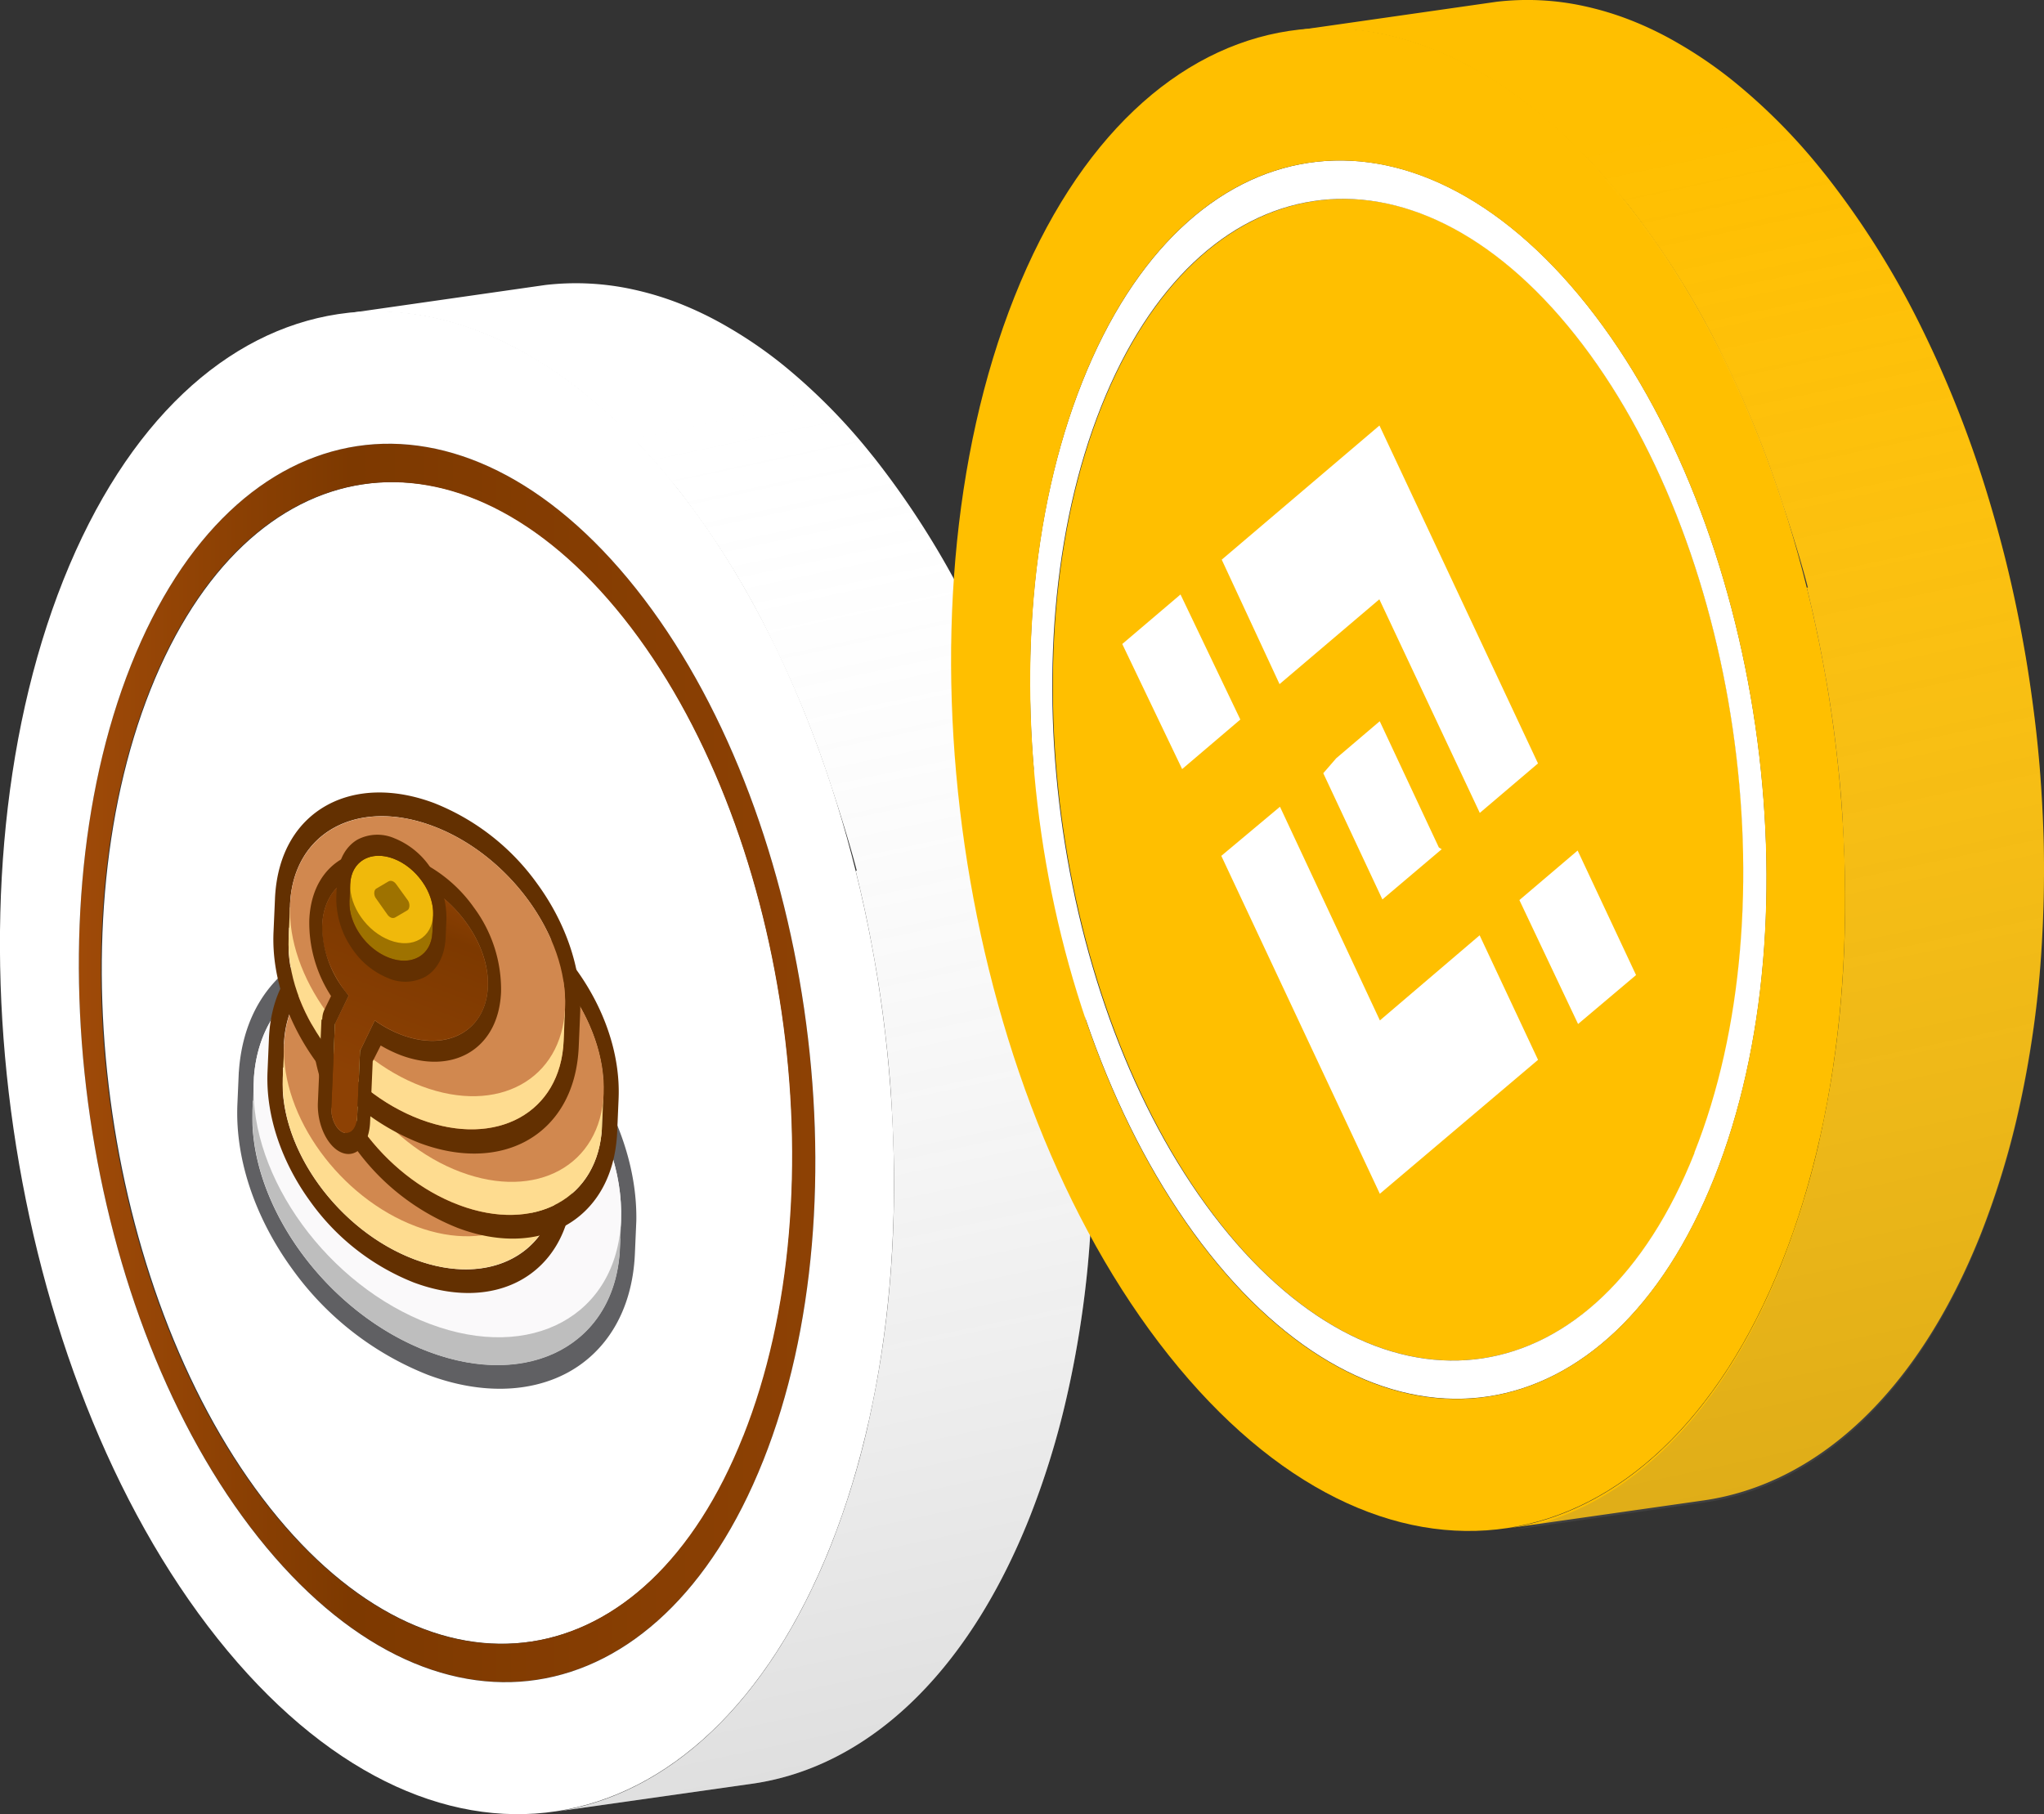 <svg xmlns="http://www.w3.org/2000/svg" xmlns:xlink="http://www.w3.org/1999/xlink" viewBox="0 0 375.83 333.62"><rect x="0" y="0" width="375.83" height="333.62" fill="#333333" stroke="none"/><defs><style>.cls-1{fill:#fff;}.cls-2{fill:url(#linear-gradient);}.cls-3{fill:url(#linear-gradient-2);}.cls-4{fill:#606063;}.cls-10,.cls-4,.cls-7{fill-rule:evenodd;}.cls-5{fill:#bebebe;}.cls-6{fill:#faf9fa;}.cls-7{fill:#633001;}.cls-8{fill:#fedc90;}.cls-9{fill:#d1884f;}.cls-10{fill:url(#linear-gradient-3);}.cls-11{fill:#9e7200;}.cls-12{fill:#f0b90b;}.cls-13{fill:#ffbf00;}.cls-14{fill:url(#linear-gradient-4);}</style><linearGradient id="linear-gradient" x1="14.5" y1="1310.85" x2="149.92" y2="1310.85" gradientTransform="matrix(1, 0, 0, -1, 0, 1506.31)" gradientUnits="userSpaceOnUse"><stop offset="0" stop-color="#9f4a08"/><stop offset="0.37" stop-color="#7d3900"/><stop offset="1" stop-color="#8d4104"/></linearGradient><linearGradient id="linear-gradient-2" x1="171.23" y1="1152.94" x2="104.85" y2="1464.43" gradientTransform="matrix(1, 0, 0, -1, 0, 1506.31)" gradientUnits="userSpaceOnUse"><stop offset="0.06" stop-color="#666" stop-opacity="0.23"/><stop offset="0.88" stop-color="#fff" stop-opacity="0"/></linearGradient><linearGradient id="linear-gradient-3" x1="126.57" y1="333.96" x2="126.57" y2="378.14" gradientTransform="matrix(0.87, 0.33, -0.05, 1.13, -17.86, -267.91)" xlink:href="#linear-gradient"/><linearGradient id="linear-gradient-4" x1="346.12" y1="1204.62" x2="279.74" y2="1516.11" xlink:href="#linear-gradient-2"/></defs><g id="Layer_2" data-name="Layer 2"><g id="Layer_1-2" data-name="Layer 1"><g id="Layer_2-2" data-name="Layer 2"><g id="Layer_2-2-2" data-name="Layer 2-2"><path id="Path_6901" data-name="Path 6901" class="cls-1" d="M27.68,126.82c18-45.19,57.06-51.11,87.1-13.18s39.94,105.27,22,150.46-57.06,51.11-87.1,13.22S9.69,172,27.68,126.82Z"/><path id="Path_6902" data-name="Path 6902" class="cls-2" d="M24.09,122.3c19.17-48.2,60.75-54.5,92.84-14.08s42.57,112.23,23.39,160.41S79.59,323.1,47.48,282.68,4.91,170.46,24.09,122.3ZM136.65,264.1c18-45.19,8.16-112.57-22-150.46s-69.1-32-87.1,13.18-8.16,112.57,22,150.5,69.18,32,87.09-13.22"/><path id="Path_6904" data-name="Path 6904" class="cls-1" d="M133.76,60.1a64.92,64.92,0,0,0-9-4.36,56.14,56.14,0,0,0-8.35-2.51,48.9,48.9,0,0,0-16.14-.82L63.73,57.64a46.53,46.53,0,0,1,8-.24,49.94,49.94,0,0,1,8.09,1.08A57.42,57.42,0,0,1,88.17,61a63.7,63.7,0,0,1,9,4.34,78,78,0,0,1,10.43,7.21A106.33,106.33,0,0,1,122,86.84l2.38,2.82A155.92,155.92,0,0,1,142,117.9,198.42,198.42,0,0,1,152.31,143c1.6,4.76,3.8,11.6,5.23,17.12h-.21c1.24,5,2.32,10,3.23,15.12q1.29,7,2.13,14.1c.54,4.54,1,9.11,1.24,13.65s.44,9.1.46,13.6-.1,9.38-.38,14c-.3,5.08-.77,10-1.43,14.88-.8,6-1.9,11.83-3.2,17.54h0a151.72,151.72,0,0,1-6.63,21.26c-11.72,29.43-30.31,46-50.87,48.92L138.44,328C159,325,177.57,308.5,189.29,279.1a151.72,151.72,0,0,0,6.63-21.26q2-8.55,3.22-17.54,1-7.32,1.42-14.88c.27-4.62.4-9.3.39-14s-.18-9-.46-13.6-.7-9.11-1.26-13.65-1.27-9.42-2.13-14.1q-1.36-7.6-3.23-15.1c-1.47-5.84-3.12-11.59-5-17.22a203.46,203.46,0,0,0-10.29-25.1h0A158.28,158.28,0,0,0,160.91,84.4l-1.24-1.54h0A108.28,108.28,0,0,0,144.21,67.3,79.75,79.75,0,0,0,133.76,60.1Z"/><path id="Path_6905" data-name="Path 6905" class="cls-1" d="M11.66,106.64C35,48.15,85.39,40.51,124.35,89.52S176,225.73,152.75,284.21,79,350.36,40,301.32-11.62,165.15,11.66,106.64Zm128.66,162c19.18-48.16,8.72-120-23.39-160.41S43.26,74.1,24.09,122.3s-8.72,120,23.39,160.42,73.67,34.11,92.84-14.09"/><path id="Path_6904-2" data-name="Path 6904-2" class="cls-3" d="M133.76,60.1a64.92,64.92,0,0,0-9-4.36,56.14,56.14,0,0,0-8.35-2.51,48.9,48.9,0,0,0-16.14-.82L63.73,57.64a46.53,46.53,0,0,1,8-.24,49.94,49.94,0,0,1,8.09,1.08A57.42,57.42,0,0,1,88.17,61a63.7,63.7,0,0,1,9,4.34,78,78,0,0,1,10.43,7.21A106.33,106.33,0,0,1,122,86.84l2.38,2.82A155.92,155.92,0,0,1,142,117.9,198.42,198.42,0,0,1,152.31,143c1.6,4.76,3.8,11.6,5.23,17.12h-.21c1.24,5,2.32,10,3.23,15.12q1.29,7,2.13,14.1c.54,4.54,1,9.11,1.24,13.65s.44,9.1.46,13.6-.1,9.38-.38,14c-.3,5.08-.77,10-1.43,14.88-.8,6-1.9,11.83-3.2,17.54h0a151.72,151.72,0,0,1-6.63,21.26c-11.72,29.43-30.31,46-50.87,48.92L138.44,328C159,325,177.57,308.5,189.29,279.1a151.72,151.72,0,0,0,6.63-21.26q2-8.55,3.22-17.54,1-7.32,1.42-14.88c.27-4.62.4-9.3.39-14s-.18-9-.46-13.6-.7-9.11-1.26-13.65-1.27-9.42-2.13-14.1q-1.36-7.6-3.23-15.1c-1.47-5.84-3.12-11.59-5-17.22a203.46,203.46,0,0,0-10.29-25.1h0A158.28,158.28,0,0,0,160.91,84.4l-1.24-1.54h0A108.28,108.28,0,0,0,144.21,67.3,79.75,79.75,0,0,0,133.76,60.1Z"/><path class="cls-4" d="M46.69,198.1l0,.9a33.25,33.25,0,0,0,0,3.46l-.19-.07-.08,1.75v2.57c.67,16.87,14.67,35.19,32.41,41.85s32.84-.73,34.92-16.55c.11-.82.18-1.65.21-2.5l.08-1.75-.19-.07a28.51,28.51,0,0,0,.34-3.32v-.91c.23-17.3-14.1-36.63-32.43-43.51S47.94,181.22,46.69,198.1Zm-2.77-1c.7-10.35,5.66-17.4,12.3-21,6.88-3.73,16-4.07,25.74-.41a56,56,0,0,1,24.89,19.41C113,203.5,117.18,214,117,224.52h0l-.26,6c-.47,10.84-5.52,18.19-12.35,21.89s-16,4.08-25.74.41a56,56,0,0,1-24.9-19.43c-6.29-8.63-10.56-19.49-10.1-30.32l.26-6Z"/><path class="cls-5" d="M114,229.55c-.76,17.53-16.49,26.06-35.14,19.06s-33.16-26.9-32.41-44.43l.22-5,67.54,25.37Z"/><path class="cls-6" d="M114.19,224.41c-.76,17.53-16.49,26.07-35.14,19.06S45.89,216.57,46.64,199,63.13,173,81.78,180s33.16,26.89,32.41,44.43Z"/><path class="cls-7" d="M52.22,192v.07a26.61,26.61,0,0,0,.21,4.37l-.39-.14L52,198.19c0,.82,0,1.65,0,2.47.77,12.56,11.14,26,24.24,30.94s24.27-.45,26.08-12a19,19,0,0,0,.23-2.38l.08-1.86-.39-.15a20,20,0,0,0,.57-4V211c.53-13.19-10.32-28.12-24.26-33.36S52.8,178.87,52.2,192Zm-2.77-1h0l-.26,6.07c-.37,8.67,3,17.21,7.85,23.86a42.71,42.71,0,0,0,19,14.9c7.41,2.78,14.37,2.52,19.65-.38s9.25-8.63,9.62-17.3l.26-6.09c.37-8.66-3-17.2-7.85-23.85a42.67,42.67,0,0,0-19-14.9c-7.41-2.78-14.37-2.52-19.65.38s-9.23,8.6-9.62,17.24Z"/><path class="cls-8" d="M102.53,217.17c-.57,13.21-12.35,19.67-26.31,14.42S51.39,211.39,52,198.17l.24-5.61,50.57,19Z"/><path class="cls-9" d="M102.79,211.1c-.57,13.21-12.35,19.67-26.31,14.42S51.65,205.3,52.22,192.1s12.36-19.66,26.31-14.42S103.36,197.87,102.79,211.1Z"/><path class="cls-7" d="M60.4,182v.08a24.64,24.64,0,0,0,.21,4.38l-.4-.15-.08,1.86v2.48c.77,12.55,11.13,26,24.23,30.94s24.28-.46,26.08-12a19,19,0,0,0,.24-2.38l.08-1.86-.4-.15a19.29,19.29,0,0,0,.57-4v-.17c.53-13.2-10.32-28.13-24.26-33.36S61,168.85,60.4,182Zm-2.77-1h0l-.27,6.08c-.37,8.66,3,17.2,7.85,23.85a42.46,42.46,0,0,0,19,14.9c7.4,2.78,14.36,2.52,19.65-.38s9.24-8.63,9.62-17.29l.26-6.09c.37-8.67-3-17.21-7.85-23.86a42.58,42.58,0,0,0-19-14.89c-7.4-2.79-14.37-2.52-19.65.37S58,172.35,57.63,181Z"/><path class="cls-8" d="M110.7,207.16c-.57,13.21-12.35,19.67-26.31,14.43s-24.82-20.21-24.26-33.42l.24-5.61,50.57,19-.24,5.61Z"/><path class="cls-9" d="M111,201.1c-.56,13.21-12.34,19.66-26.31,14.42S59.83,195.29,60.4,182.1s12.34-19.67,26.31-14.42S111.53,187.87,111,201.1Z"/><path class="cls-7" d="M53.33,166.29v.06a26.68,26.68,0,0,0,.21,4.38l-.39-.15-.08,1.86c0,.83,0,1.66,0,2.48.77,12.55,11.14,26,24.23,30.93s24.28-.45,26.09-12a21.06,21.06,0,0,0,.23-2.38l.08-1.86-.4-.15a19.31,19.31,0,0,0,.58-4v-.18c.53-13.2-10.31-28.12-24.26-33.36S53.93,153.1,53.33,166.29Zm-2.77-1h0l-.27,6.15c-.37,8.66,3,17.2,7.85,23.85a42.46,42.46,0,0,0,19,14.9c7.4,2.78,14.37,2.52,19.65-.38s9.24-8.63,9.62-17.3l.26-6.08c.37-8.67-3-17.21-7.85-23.86a42.58,42.58,0,0,0-19-14.89c-7.41-2.78-14.37-2.52-19.66.37s-9.21,8.57-9.6,17.2Z"/><path class="cls-8" d="M103.64,191.43c-.57,13.21-12.35,19.67-26.32,14.43S52.5,185.65,53.07,172.44l.24-5.61,50.57,19Z"/><path class="cls-9" d="M103.9,185.34c-.57,13.21-12.35,19.67-26.32,14.43s-24.82-20.21-24.25-33.42,12.36-19.66,26.31-14.42S104.46,172.1,103.9,185.34Z"/><path class="cls-10" d="M59.24,170.1c-.19,4.41,1.72,9.14,4.87,13l-2.53,5.21-.66,15.36c-.08,2,.91,4.08,2.22,4.57s2.45-.75,2.53-2.78l.53-12.22,2.71-5.61a21.82,21.82,0,0,0,4.94,2.66c8.41,3.15,15.5-.77,15.85-8.78s-6.21-17-14.61-20.21S59.59,162.1,59.24,170.1Z"/><path class="cls-7" d="M64.11,183.1l-1-1.32a19.42,19.42,0,0,1-3.86-11.68c.34-8,7.44-11.93,15.84-8.77s15,12.21,14.61,20.21-7.44,11.93-15.85,8.77a21.4,21.4,0,0,1-4.94-2.65l-2.71,5.61-.53,12.21c-.08,2-1.22,3.28-2.53,2.79s-2.3-2.54-2.22-4.57l.66-15.36Zm-5,4.38-.66,15.29c-.18,4.1,1.83,8.24,4.48,9.23s4.94-1.52,5.12-5.62l.48-11.21L70,192.26a24.26,24.26,0,0,0,3.7,1.79c4.56,1.71,8.91,1.56,12.24-.28s5.94-5.54,6.19-11.34a25.3,25.3,0,0,0-5-15.55,26.39,26.39,0,0,0-11.83-9.32c-4.58-1.72-8.91-1.56-12.24.28s-5.94,5.54-6.19,11.33a24.73,24.73,0,0,0,4,14l-1.21,2.49a4.45,4.45,0,0,0-.28.77,5.71,5.71,0,0,0-.14,1.09Z"/><path class="cls-11" d="M64.26,165.77c-.17,4.14,3.09,8.79,7.3,10.37s7.77-.5,7.94-4.65-3.08-8.79-7.29-10.39S64.44,161.62,64.26,165.77Z"/><path class="cls-11" d="M64.4,162.55l15.24,5.72-.14,3.22-15.24-5.72Z"/><path class="cls-12" d="M64.4,162.55c-.18,4.14,3.09,8.78,7.3,10.37s7.76-.5,7.94-4.65-3.09-8.79-7.29-10.37S64.58,158.4,64.4,162.55Z"/><path class="cls-11" d="M69.17,163.42l2.24-1.32c.46-.28,1.06-.06,1.48.56L75,165.58c.41.58.37,1.55-.08,1.81l-2.23,1.31c-.47.28-1.07.06-1.49-.56l-2.06-2.92C68.68,164.64,68.72,163.68,69.17,163.42Z"/><path class="cls-7" d="M65.7,154.42a7.86,7.86,0,0,1,6.81-.27,14.47,14.47,0,0,1,6.57,5.3,16.09,16.09,0,0,1,3,9.73l-.14,3.22c-.17,3.8-1.85,6.12-3.72,7.21a7.83,7.83,0,0,1-6.81.28,14.58,14.58,0,0,1-6.57-5.3,16.14,16.14,0,0,1-3-9.74l.14-3.21C62.14,157.83,63.83,155.52,65.7,154.42Zm6.64,3.48c-4.2-1.58-7.76.5-7.94,4.65l-.14,3.22c-.18,4.14,3.09,8.79,7.3,10.37s7.77-.5,7.94-4.65l.14-3.22C79.82,164.1,76.55,159.48,72.34,157.9Z"/></g></g><g id="Layer_2-3" data-name="Layer 2"><g id="Layer_2-2-3" data-name="Layer 2-2"><path id="Path_6901-2" data-name="Path 6901" class="cls-13" d="M202.56,74.74c18-45.19,57.06-51.11,87.1-13.18s39.94,105.27,22,150.46-57.06,51.11-87.1,13.22S184.57,120,202.56,74.74Z"/><path id="Path_6902-2" data-name="Path 6902" class="cls-1" d="M199,70.22c19.17-48.2,60.75-54.5,92.84-14.08s42.57,112.23,23.39,160.41-60.73,54.47-92.84,14S179.79,118.38,199,70.22ZM311.53,212c18-45.19,8.16-112.57-21.95-150.46s-69.1-32-87.1,13.18-8.16,112.57,22,150.5,69.18,32,87.09-13.22"/><path id="Path_6904-2-2" data-name="Path 6904" class="cls-13" d="M308.64,8a62.73,62.73,0,0,0-9-4.36,56.14,56.14,0,0,0-8.35-2.51A48.63,48.63,0,0,0,275.15.33L238.61,5.56a46.5,46.5,0,0,1,8-.24A50.09,50.09,0,0,1,254.7,6.4a55,55,0,0,1,8.35,2.53,63.7,63.7,0,0,1,9,4.34,78.66,78.66,0,0,1,10.43,7.21A106.33,106.33,0,0,1,296.9,34.76l2.38,2.82A155.23,155.23,0,0,1,316.9,65.82a197.22,197.22,0,0,1,10.29,25.11c1.6,4.76,3.8,11.6,5.23,17.12h-.21c1.24,5,2.32,10,3.23,15.12q1.29,7,2.13,14.1c.54,4.54,1,9.11,1.24,13.65s.44,9.1.46,13.6-.1,9.38-.38,14c-.3,5.08-.77,10-1.43,14.88-.8,6-1.9,11.83-3.2,17.54h0a153.9,153.9,0,0,1-6.63,21.26c-11.72,29.43-30.31,46-50.87,48.92l36.56-5.21c20.58-3,39.13-19.49,50.85-48.89a153.9,153.9,0,0,0,6.63-21.26q2-8.56,3.22-17.54,1-7.32,1.42-14.88c.27-4.62.4-9.3.39-14s-.18-9.05-.46-13.6-.7-9.11-1.26-13.65-1.27-9.42-2.13-14.1q-1.37-7.62-3.23-15.1c-1.47-5.84-3.12-11.59-5-17.22a204.38,204.38,0,0,0-10.29-25.1h0a158.28,158.28,0,0,0-17.67-28.25l-1.24-1.54h0a107.77,107.77,0,0,0-15.46-15.56A78.79,78.79,0,0,0,308.64,8Z"/><path id="Path_6905-2" data-name="Path 6905" class="cls-13" d="M186.54,54.56c23.29-58.49,73.73-66.13,112.69-17.12s51.67,136.21,28.4,194.69S253.9,298.28,214.9,249.24,163.26,113.07,186.54,54.56Zm128.66,162c19.18-48.16,8.72-120-23.39-160.41S218.14,22,199,70.22s-8.72,120,23.39,160.42S296,264.75,315.2,216.55"/><g id="Layer_2-3-2" data-name="Layer 2-3"><g id="Layer_1-2-2" data-name="Layer 1-2"><path id="Path_6968" data-name="Path 6968" class="cls-1" d="M235.24,125.83l18.38-15.62,18.47,39.28,10.7-9.1L253.64,78.25l-29,24.67,10.64,22.91m-28.93-7.4,10.71-9.11,11,23-10.7,9.11Zm29,29.93,18.37,39.29L272.06,172l10.74,22.9h0l-29.09,24.63-29.15-62.14h0l10.75-9m44.06,17.13,10.71-9.11,10.74,22.9-10.66,9Z"/><path id="Path_6969" data-name="Path 6969" class="cls-1" d="M264.56,155.84h0l-10.87-23.21-8,6.81-2.38,2.75,10.87,23.21,10.9-9.23h0"/></g></g><path id="Path_6904-2-3" data-name="Path 6904-2" class="cls-14" d="M308.64,8.47a64.92,64.92,0,0,0-9-4.36,56.14,56.14,0,0,0-8.35-2.51A48.38,48.38,0,0,0,275.15.74L238.61,6a45.51,45.51,0,0,1,8-.25,50.09,50.09,0,0,1,8.09,1.08,55,55,0,0,1,8.35,2.53,63.7,63.7,0,0,1,9,4.34,78.66,78.66,0,0,1,10.43,7.21A106.62,106.62,0,0,1,296.9,35.17L299.23,38A155.79,155.79,0,0,1,316.9,66.23a197.22,197.22,0,0,1,10.29,25.11c1.6,4.76,3.8,11.61,5.23,17.12h-.21q1.86,7.49,3.23,15.12,1.29,7,2.13,14.1c.54,4.54,1,9.11,1.24,13.66s.44,9.09.46,13.6-.1,9.37-.38,14q-.45,7.6-1.43,14.87c-.8,6-1.9,11.83-3.2,17.54h0a152.55,152.55,0,0,1-6.63,21.26c-11.72,29.43-30.31,46-50.87,48.93l36.56-5.22c20.54-2.94,39.13-19.49,50.85-48.94a152.55,152.55,0,0,0,6.63-21.26q2-8.58,3.22-17.54,1-7.32,1.42-14.88c.27-4.62.4-9.3.39-14s-.18-9.06-.46-13.61-.7-9.11-1.26-13.65-1.27-9.42-2.13-14.1q-1.37-7.61-3.23-15.1c-1.47-5.84-3.12-11.58-5-17.21a204.52,204.52,0,0,0-10.29-25.11h0a158.28,158.28,0,0,0-17.67-28.25l-1.24-1.54h0a108.8,108.8,0,0,0-15.46-15.56,78.81,78.81,0,0,0-10.45-7.11Z"/></g></g></g></g></svg>